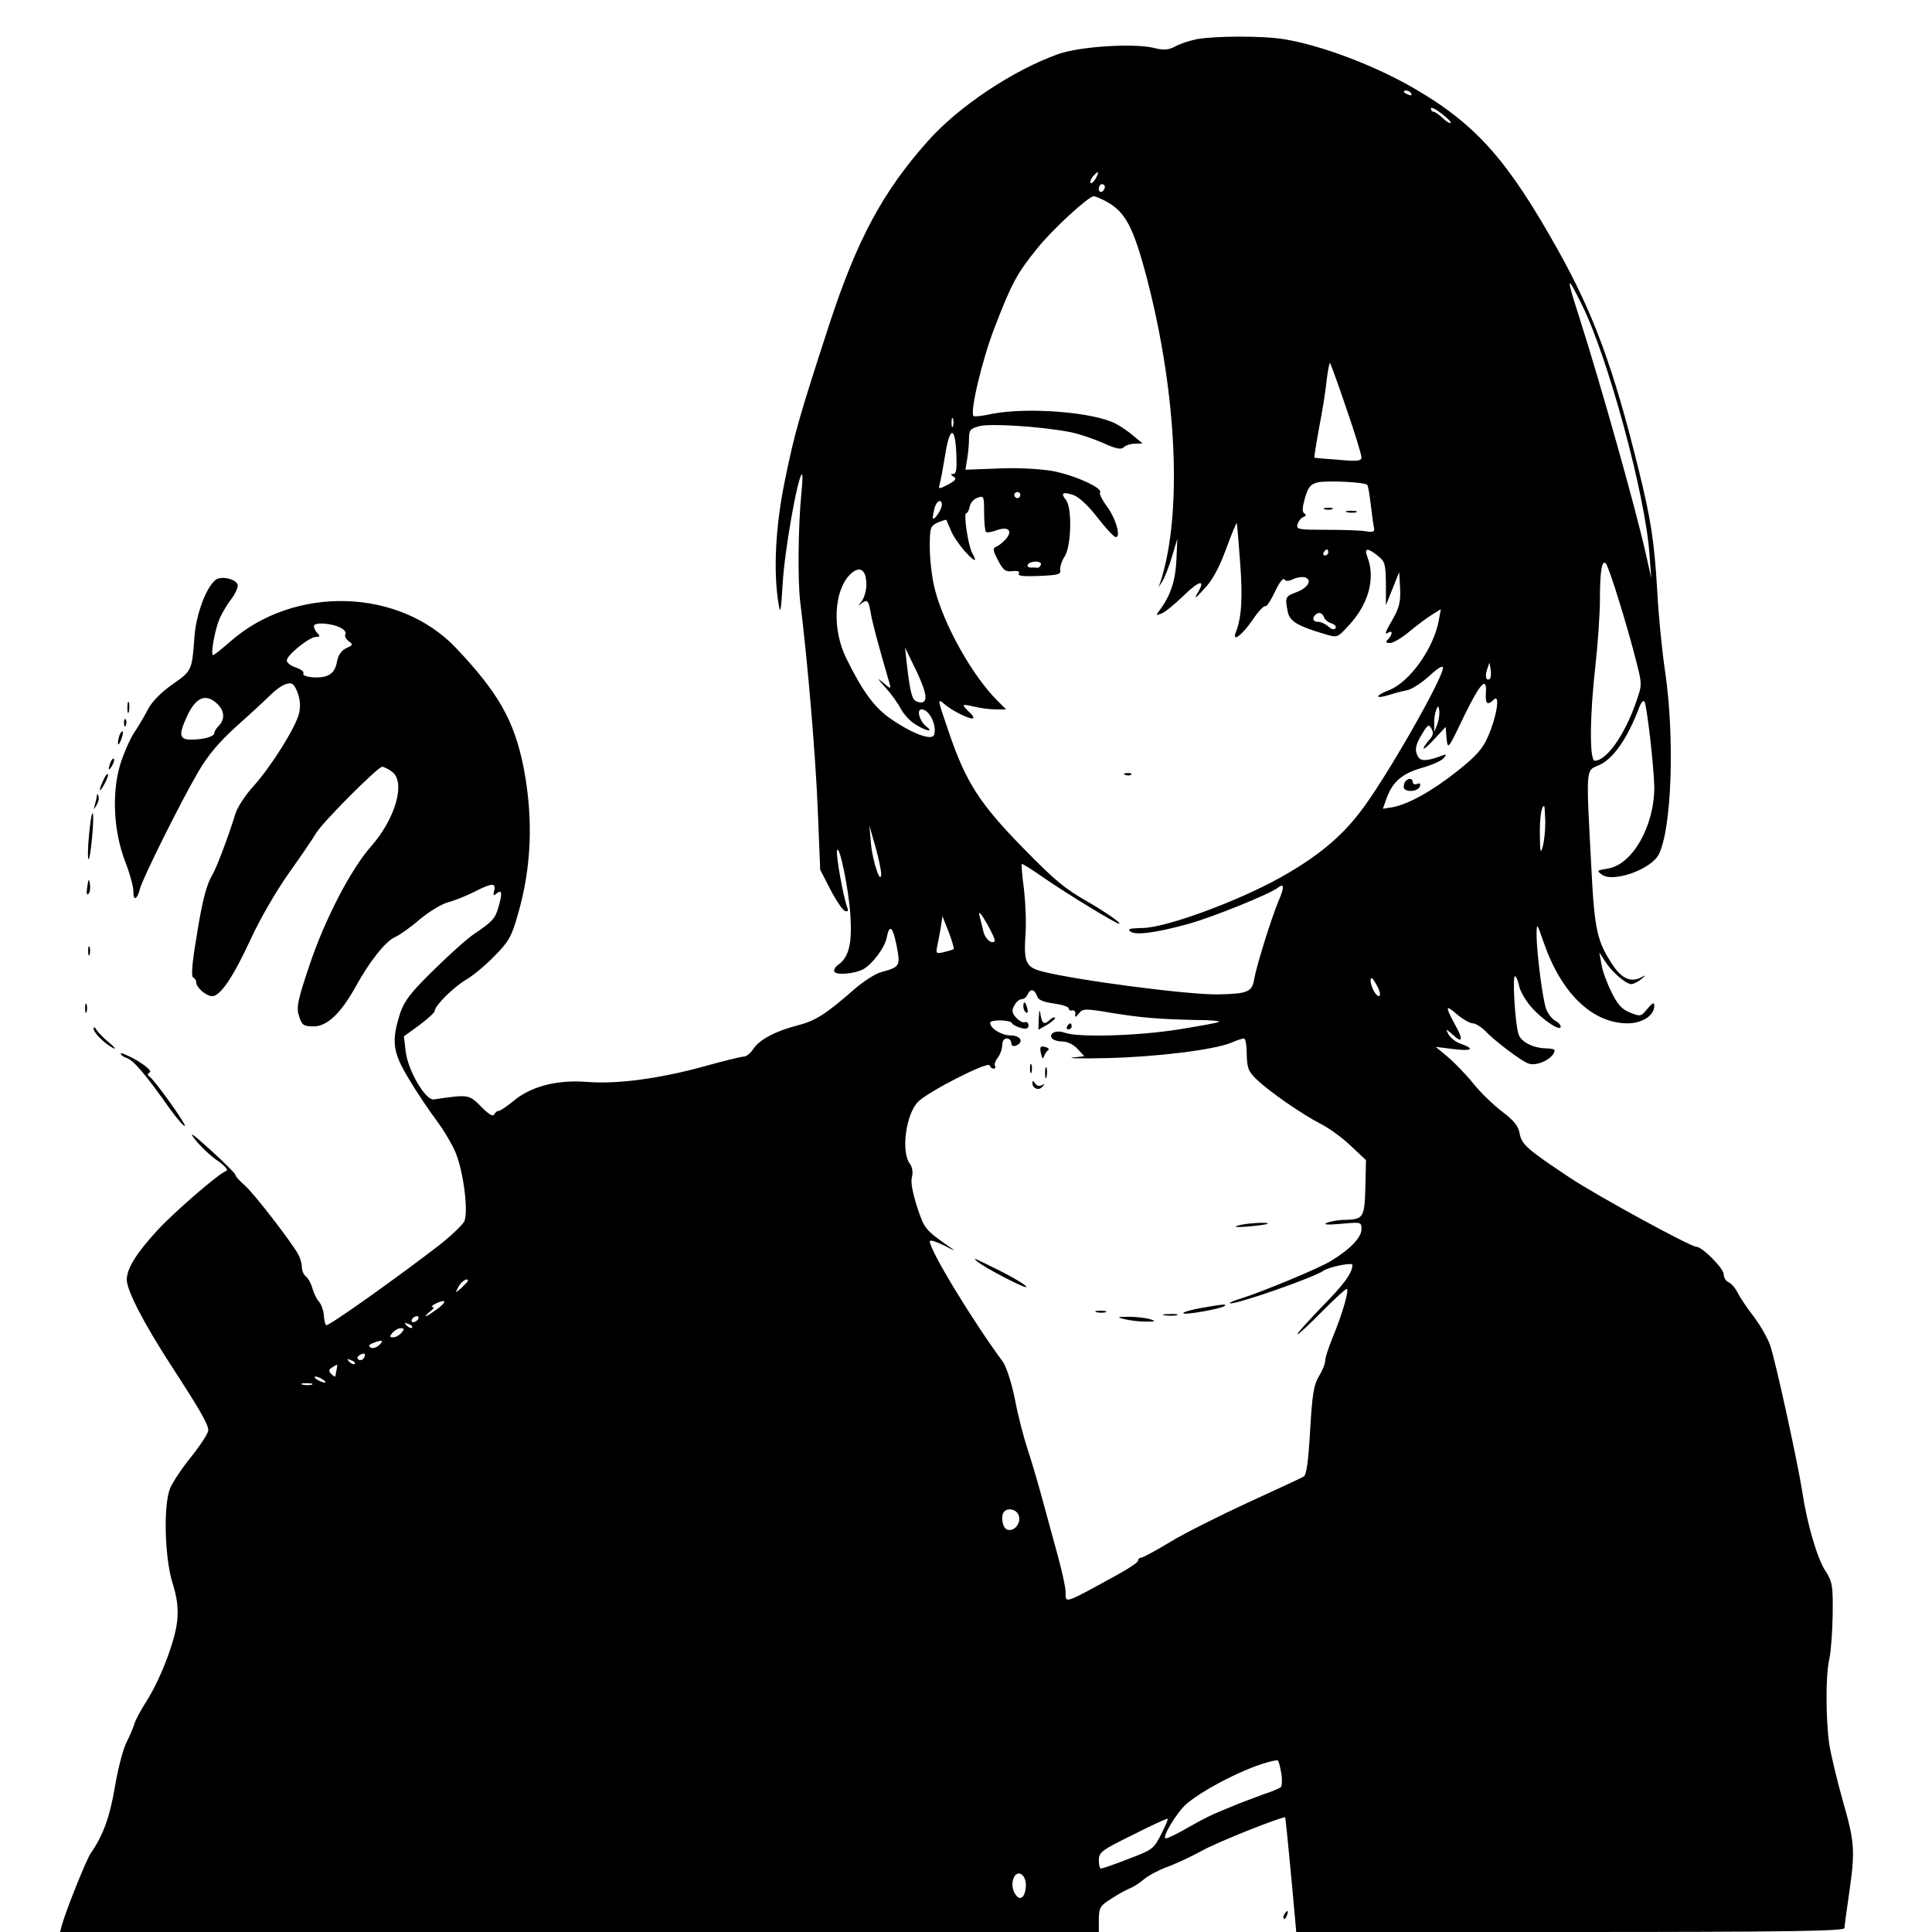<?xml version="1.0" standalone="no"?>
<!DOCTYPE svg PUBLIC "-//W3C//DTD SVG 20010904//EN"
 "http://www.w3.org/TR/2001/REC-SVG-20010904/DTD/svg10.dtd">
<svg version="1.0" xmlns="http://www.w3.org/2000/svg"
 width="640pt" height="640pt" viewBox="0 0 640 640"
 preserveAspectRatio="xMidYMid meet">
<g transform="translate(0,640) scale(0.1,-0.1)"
fill="#000000" stroke="none">
<path d="M3963 6270 c-23 -5 -55 -15 -70 -24 -23 -12 -39 -13 -74 -4 -67 15
-243 4 -313 -21 -149 -53 -330 -173 -432 -288 -150 -168 -235 -327 -327 -608
-99 -304 -115 -360 -146 -512 -32 -153 -40 -304 -22 -413 6 -38 8 -26 14 70 6
105 48 344 63 359 3 3 3 -23 -1 -59 -11 -111 -13 -292 -4 -365 25 -201 51
-512 58 -688 l8 -198 34 -66 c19 -37 41 -69 49 -71 9 -3 11 1 6 14 -12 31 -38
174 -33 187 7 23 39 -130 44 -215 6 -94 -5 -138 -39 -163 -11 -7 -17 -18 -14
-24 8 -12 66 -7 95 8 30 16 71 71 78 103 9 48 20 41 33 -24 13 -68 12 -71 -50
-88 -20 -5 -60 -31 -90 -57 -92 -81 -128 -104 -185 -119 -75 -19 -128 -47
-149 -78 -9 -14 -23 -26 -31 -26 -9 0 -66 -14 -127 -31 -151 -42 -293 -61
-393 -53 -100 8 -188 -15 -245 -64 -21 -17 -43 -32 -48 -32 -6 0 -12 -6 -15
-12 -3 -8 -19 1 -43 26 -41 41 -41 41 -157 24 -27 -4 -85 94 -93 158 l-6 51
51 37 c28 21 51 42 51 47 0 17 61 78 103 103 23 13 66 49 95 79 47 47 57 65
77 136 46 157 52 318 20 486 -31 157 -83 249 -224 398 -188 199 -535 209 -748
22 -28 -25 -54 -45 -57 -45 -9 0 5 80 20 117 7 18 25 49 40 68 14 19 24 41 21
49 -7 19 -56 29 -73 15 -32 -26 -65 -116 -70 -190 -8 -110 -8 -111 -74 -157
-37 -26 -68 -58 -80 -82 -11 -21 -31 -56 -45 -76 -14 -21 -35 -69 -47 -107
-28 -95 -22 -221 17 -322 15 -38 27 -83 27 -98 -1 -34 13 -27 22 10 9 34 131
280 192 385 32 55 68 98 125 150 45 40 96 87 113 104 17 17 41 35 54 38 19 6
25 2 37 -26 9 -24 11 -46 6 -70 -11 -47 -92 -176 -151 -242 -26 -28 -53 -69
-60 -91 -24 -78 -63 -180 -75 -200 -21 -35 -35 -87 -55 -215 -14 -82 -17 -126
-10 -128 5 -2 10 -9 10 -16 0 -17 33 -46 53 -46 27 0 71 66 127 188 31 67 84
159 125 217 39 55 81 116 92 135 23 38 205 220 219 220 5 0 20 -7 32 -16 47
-33 13 -155 -69 -248 -68 -77 -154 -244 -204 -394 -40 -119 -44 -140 -34 -169
9 -29 15 -33 48 -33 45 0 90 43 140 133 45 82 99 150 130 163 14 6 51 32 81
58 30 25 72 51 94 57 23 6 62 22 88 35 58 30 72 30 65 3 -4 -16 -3 -18 9 -8
17 14 19 0 4 -50 -10 -34 -20 -45 -81 -86 -20 -13 -79 -66 -131 -117 -77 -75
-98 -103 -112 -143 -30 -94 -26 -130 29 -220 26 -44 68 -106 92 -138 24 -32
52 -80 63 -107 26 -65 42 -195 28 -226 -6 -12 -43 -47 -82 -78 -136 -105 -362
-266 -375 -266 -3 0 -7 14 -8 31 -1 18 -9 39 -17 48 -8 9 -17 28 -21 43 -4 15
-13 32 -21 39 -8 6 -14 20 -14 31 0 11 -5 29 -11 41 -23 42 -147 203 -178 230
-17 15 -31 30 -31 35 0 4 -37 41 -82 82 -62 56 -75 65 -51 34 18 -22 51 -54
74 -69 26 -19 36 -31 28 -34 -24 -8 -172 -136 -228 -197 -70 -76 -101 -127
-101 -163 0 -36 56 -144 146 -283 95 -146 124 -196 124 -216 0 -9 -25 -48 -56
-87 -31 -38 -62 -85 -70 -104 -23 -54 -19 -228 7 -313 16 -51 20 -85 16 -127
-6 -64 -55 -193 -102 -267 -18 -28 -36 -61 -40 -75 -4 -13 -16 -41 -26 -61
-11 -21 -28 -86 -38 -145 -17 -101 -39 -163 -81 -223 -15 -23 -79 -182 -95
-237 l-6 -23 1720 0 1721 0 0 43 c1 39 4 44 44 69 23 15 51 30 62 34 10 4 30
17 44 29 14 12 48 30 75 40 28 10 82 35 120 56 51 28 254 109 272 109 1 0 6
-43 25 -247 l12 -133 908 0 c720 0 908 3 908 13 0 6 7 57 15 112 21 144 19
172 -20 308 -19 67 -39 151 -45 187 -12 81 -13 232 0 285 5 22 10 88 11 146 1
98 -1 109 -24 145 -27 41 -61 156 -77 264 -16 101 -90 440 -107 486 -8 22 -32
64 -53 92 -22 28 -46 64 -54 80 -8 16 -22 32 -31 35 -8 4 -15 15 -15 26 0 19
-71 91 -91 91 -19 0 -325 167 -416 227 -143 95 -162 111 -169 148 -4 25 -19
43 -57 72 -28 21 -71 62 -95 92 -24 30 -63 70 -85 89 l-41 34 57 -7 c62 -8 75
0 27 17 -17 5 -35 20 -42 32 -10 19 -9 19 16 -3 30 -28 34 -15 8 31 -35 64
-35 72 3 39 20 -17 44 -31 54 -31 9 0 28 -12 42 -26 29 -31 117 -98 142 -107
29 -11 86 18 87 44 0 3 -12 6 -27 6 -43 1 -82 20 -92 45 -12 32 -22 200 -12
194 5 -3 11 -19 14 -35 4 -17 23 -49 43 -71 39 -42 94 -78 94 -61 0 6 -8 15
-19 20 -10 6 -23 23 -29 38 -12 32 -32 190 -32 249 1 38 1 37 23 -26 58 -169
160 -269 278 -270 49 0 89 26 89 58 0 13 -5 11 -23 -10 -21 -26 -23 -26 -58
-12 -27 11 -41 27 -61 68 -15 30 -30 71 -33 92 l-7 39 20 -31 c22 -34 68 -74
86 -74 7 0 21 7 32 16 19 15 18 15 -2 5 -31 -15 -60 -3 -88 37 -56 83 -64 117
-75 338 -17 321 -18 311 23 328 49 20 97 88 137 195 5 13 12 21 16 18 8 -8 32
-218 33 -283 1 -129 -72 -258 -153 -271 -37 -6 -39 -7 -21 -20 37 -28 164 17
189 67 43 85 53 386 21 605 -10 66 -22 185 -26 265 -10 168 -21 239 -62 405
-83 337 -149 515 -265 723 -168 301 -272 419 -478 539 -131 76 -308 143 -431
163 -70 12 -232 11 -291 0z m712 -180 c3 -6 -1 -7 -9 -4 -18 7 -21 14 -7 14 6
0 13 -4 16 -10z m131 -97 c-3 -3 -15 4 -27 16 -13 12 -26 21 -31 21 -4 0 -8 5
-8 11 0 5 16 -2 35 -17 20 -15 33 -29 31 -31z m-1176 -184 c-7 -11 -14 -18
-17 -15 -3 3 0 12 7 21 18 21 23 19 10 -6z m30 -28 c0 -6 -4 -13 -10 -16 -5
-3 -10 1 -10 9 0 9 5 16 10 16 6 0 10 -4 10 -9z m2 -47 c65 -34 92 -84 137
-255 100 -383 118 -779 46 -1004 l-7 -20 13 20 c7 11 21 47 31 80 l18 60 -3
-70 c-3 -68 -19 -116 -53 -163 -16 -21 -16 -22 2 -15 11 3 44 30 74 59 55 54
76 56 45 6 -10 -17 -2 -12 23 16 28 29 50 70 73 132 18 49 34 88 36 87 1 -2 6
-60 11 -129 9 -117 5 -184 -14 -232 -14 -36 20 -11 55 40 18 27 37 48 43 46 5
-1 19 21 32 49 13 28 27 46 30 40 5 -7 14 -7 31 1 13 6 31 8 39 5 24 -9 8 -35
-30 -49 -36 -13 -38 -17 -28 -65 6 -31 33 -47 121 -73 43 -13 43 -13 78 25 68
71 92 158 65 229 -12 31 -1 33 34 5 24 -19 26 -27 27 -92 l0 -72 22 55 22 55
3 -53 c2 -42 -2 -63 -22 -99 -29 -50 -31 -57 -16 -48 14 9 13 -8 -2 -23 -9 -9
-8 -12 7 -12 10 0 39 17 64 38 25 21 59 46 75 56 l29 18 -7 -38 c-17 -92 -96
-203 -164 -230 -49 -19 -49 -31 0 -16 18 6 46 13 61 16 16 4 48 25 73 48 27
25 44 35 44 26 0 -36 -193 -373 -273 -476 -64 -85 -146 -152 -264 -218 -141
-79 -377 -166 -456 -168 -44 -1 -54 -3 -42 -12 17 -13 84 -4 190 25 78 21 276
101 299 121 21 16 21 1 0 -48 -24 -58 -72 -213 -79 -254 -7 -44 -21 -50 -119
-52 -99 -2 -471 47 -584 76 -54 14 -61 31 -55 123 3 39 0 106 -5 150 -6 44 -9
81 -7 83 1 2 36 -20 76 -48 77 -53 236 -150 246 -150 11 0 -42 37 -104 73 -77
44 -107 69 -212 176 -145 148 -191 219 -247 383 -39 114 -40 116 -16 96 22
-20 77 -48 93 -48 7 0 3 9 -9 20 -29 28 -28 29 16 19 20 -5 52 -9 71 -9 l34 0
-28 28 c-84 83 -179 253 -209 373 -9 36 -16 97 -16 136 0 66 2 70 26 82 15 6
27 10 29 9 1 -2 7 -17 14 -33 6 -17 27 -48 46 -70 35 -38 44 -40 25 -6 -13 25
-29 131 -19 131 4 0 9 10 11 21 2 12 13 26 26 30 21 8 22 6 22 -50 0 -32 3
-60 6 -63 3 -3 18 -1 34 5 40 15 57 -1 31 -30 -11 -12 -26 -23 -33 -25 -10 -4
-8 -14 8 -44 17 -33 25 -39 48 -36 18 2 25 -1 21 -8 -5 -8 15 -10 67 -8 63 3
73 5 70 20 -1 10 5 30 15 45 22 34 25 162 4 187 -19 23 -10 28 25 16 18 -6 50
-36 80 -75 27 -35 54 -64 60 -64 19 -1 -1 65 -31 104 -14 19 -24 39 -21 44 9
15 -87 58 -159 71 -41 7 -116 11 -179 8 l-108 -4 6 36 c3 19 6 49 6 67 0 28 4
33 33 41 35 10 195 0 295 -18 30 -5 80 -22 113 -36 45 -21 63 -24 71 -16 7 7
23 12 37 12 l26 1 -30 25 c-16 14 -43 32 -58 40 -73 39 -293 56 -411 33 -31
-7 -59 -10 -61 -7 -13 12 29 188 69 291 58 151 75 181 141 263 51 64 170 173
188 174 4 0 22 -7 39 -16z m1578 -343 c86 -173 210 -628 224 -826 l6 -80 -19
85 c-35 154 -147 552 -220 781 -44 136 -42 143 9 40z m-780 -344 c28 -81 50
-153 50 -162 0 -12 -12 -14 -77 -8 -43 3 -79 6 -79 7 -1 1 6 46 16 101 11 55
22 126 25 158 4 32 9 57 11 54 2 -2 27 -70 54 -150z m-1303 -59 c-3 -7 -5 -2
-5 12 0 14 2 19 5 13 2 -7 2 -19 0 -25z m11 -91 c2 -50 0 -67 -10 -67 -10 0
-10 -2 1 -9 11 -7 6 -13 -18 -26 -31 -16 -33 -16 -28 2 3 10 11 53 18 96 15
95 33 97 37 4z m1361 -103 c3 -2 8 -33 12 -67 4 -35 9 -70 11 -78 2 -10 -5
-13 -27 -9 -16 3 -75 5 -131 5 -93 0 -100 1 -96 18 3 10 11 21 19 24 10 4 11
8 4 12 -8 5 -7 20 2 52 11 36 18 45 42 51 30 7 155 1 164 -8z m-1149 -34 c0
-5 -4 -10 -10 -10 -5 0 -10 5 -10 10 0 6 5 10 10 10 6 0 10 -4 10 -10z m-260
-33 c0 -15 -29 -57 -30 -42 0 6 3 20 6 33 7 24 24 31 24 9z m1280 -157 c0 -5
-5 -10 -11 -10 -5 0 -7 5 -4 10 3 6 8 10 11 10 2 0 4 -4 4 -10z m-952 -41 c-2
-6 -7 -10 -11 -10 -4 1 -14 1 -23 1 -8 0 -12 5 -9 10 8 13 48 13 43 -1z m1915
-119 c20 -63 45 -152 56 -196 21 -81 21 -82 1 -139 -37 -108 -98 -195 -137
-195 -18 0 -17 148 2 315 8 72 15 171 15 222 0 93 7 131 20 116 4 -4 24 -60
43 -123z m-2493 52 c0 -19 -8 -45 -17 -56 -10 -12 -11 -15 -3 -8 22 19 27 15
34 -26 5 -32 24 -103 63 -237 5 -18 3 -18 -23 5 -21 17 -18 13 7 -15 20 -22
44 -55 53 -73 10 -18 31 -42 49 -52 35 -22 62 -27 36 -7 -23 18 -34 57 -16 57
26 0 52 -55 41 -85 -8 -19 -73 5 -142 53 -55 37 -95 92 -149 202 -47 96 -41
223 13 277 32 31 54 17 54 -35z m1516 -107 c3 -8 14 -17 25 -20 11 -4 17 -11
13 -16 -4 -6 -13 -4 -23 5 -10 9 -25 16 -34 16 -17 0 -22 11 -10 23 11 11 23
8 29 -8z m-3257 -35 c12 -6 19 -16 15 -21 -3 -6 2 -16 11 -23 15 -11 15 -13
-8 -23 -16 -8 -27 -23 -31 -46 -4 -23 -14 -38 -31 -45 -26 -12 -88 -5 -80 8 3
5 -9 13 -25 19 -17 5 -30 16 -30 23 0 18 75 78 96 78 14 0 15 3 6 12 -7 7 -12
17 -12 24 0 14 59 10 89 -6z m1934 -212 c8 -29 -2 -41 -26 -32 -16 6 -22 30
-33 124 l-6 55 29 -60 c17 -33 33 -72 36 -87z m1873 44 c-12 -11 -18 7 -10 30
l8 23 4 -23 c2 -13 1 -26 -2 -30z m-14 -51 c-2 -33 6 -39 27 -18 21 19 9 -57
-19 -121 -18 -42 -38 -65 -102 -116 -83 -66 -162 -110 -215 -120 l-32 -5 12
34 c20 55 51 82 116 101 33 9 66 24 73 32 11 13 10 15 -5 9 -47 -18 -69 -19
-78 -6 -14 22 -11 41 12 78 19 31 22 33 31 17 7 -12 6 -22 -5 -34 -34 -40 -25
-43 11 -4 l41 44 3 -39 c4 -37 5 -36 58 75 54 111 77 135 72 73z m-4204 -31
c26 -24 28 -52 7 -74 -8 -8 -15 -19 -15 -24 0 -12 -35 -22 -77 -22 -39 0 -42
15 -14 76 29 64 62 78 99 44z m4043 -70 l-10 -25 0 27 c-1 14 2 35 6 45 7 17
8 17 11 -2 1 -12 -2 -32 -7 -45z m358 -323 c0 -30 -4 -67 -9 -83 -7 -24 -8
-17 -9 38 -1 58 5 98 14 98 2 0 3 -24 4 -53z m-2200 -172 c-1 -40 -29 43 -34
102 l-5 58 20 -70 c11 -38 19 -79 19 -90z m376 -223 c-11 -11 -33 9 -38 35 -4
15 -9 39 -13 53 -3 14 8 1 25 -29 17 -30 29 -56 26 -59z m-136 -26 c-2 -2 -16
-6 -32 -10 -25 -6 -27 -4 -23 16 3 13 8 41 12 63 l6 40 21 -53 c11 -29 18 -54
16 -56z m1405 -126 c16 -32 3 -42 -14 -11 -10 20 -13 41 -6 41 3 0 11 -13 20
-30z m-1129 -29 c4 -13 19 -20 55 -25 28 -4 50 -11 50 -16 0 -6 6 -9 13 -7 6
1 11 -5 9 -13 -2 -11 1 -11 12 3 13 16 19 17 112 1 101 -16 152 -20 283 -23
41 0 72 -3 69 -6 -2 -3 -65 -14 -139 -26 -138 -21 -329 -26 -372 -10 -27 10
-53 -1 -43 -18 4 -6 20 -11 35 -11 16 0 37 -10 50 -24 l23 -25 -38 -4 c-22 -3
31 -4 116 -2 162 4 351 27 409 51 18 8 37 14 42 14 5 0 9 -24 9 -52 1 -46 5
-57 33 -84 43 -41 150 -115 212 -147 28 -14 73 -47 100 -73 l50 -47 -2 -90
c-3 -101 -6 -106 -68 -108 -22 0 -49 -5 -60 -10 -13 -6 3 -7 48 -3 67 6 67 6
67 -19 0 -26 -38 -66 -101 -104 -38 -24 -232 -104 -297 -124 -23 -7 -40 -14
-38 -16 9 -9 282 86 311 108 17 12 95 28 95 19 0 -27 -28 -65 -104 -142 -47
-49 -82 -88 -78 -88 4 0 41 34 81 75 41 41 77 75 82 75 10 0 -15 -85 -47 -162
-13 -32 -24 -65 -24 -75 0 -10 -9 -33 -21 -52 -17 -29 -22 -59 -29 -179 -6
-104 -12 -147 -21 -153 -8 -5 -90 -43 -184 -86 -93 -43 -209 -101 -257 -130
-48 -29 -92 -53 -98 -53 -5 0 -10 -4 -10 -10 0 -5 -28 -24 -62 -43 -186 -102
-178 -100 -178 -61 0 14 -11 66 -25 117 -14 51 -37 135 -51 187 -14 52 -36
127 -49 166 -13 39 -33 115 -43 169 -11 55 -29 109 -40 124 -101 137 -242 369
-242 399 0 6 21 -1 48 -14 26 -14 39 -19 28 -12 -93 65 -93 65 -118 140 -15
47 -22 83 -17 99 4 16 1 33 -7 44 -30 40 -13 164 27 205 35 35 232 135 237
121 2 -6 8 -11 13 -11 6 0 8 4 5 9 -3 4 1 17 9 27 8 10 15 29 15 42 0 13 6 22
15 22 8 0 15 -7 15 -15 0 -9 6 -12 15 -9 28 11 17 34 -17 34 -30 0 -68 23 -68
42 0 11 67 10 72 -1 2 -5 15 -12 29 -16 19 -5 26 -2 26 8 0 8 -5 13 -12 11 -6
-3 -19 4 -29 15 -14 15 -15 24 -6 40 6 12 17 21 24 21 8 0 16 7 20 15 8 21 23
19 31 -4z m-1885 -944 c0 -2 -10 -12 -21 -23 -22 -19 -22 -19 -10 4 10 18 31
31 31 19z m-100 -92 c-19 -14 -36 -25 -39 -25 -3 0 3 7 13 15 11 8 16 15 10
15 -15 0 20 20 35 20 8 0 0 -11 -19 -25z m-65 -35 c-3 -5 -11 -10 -16 -10 -6
0 -7 5 -4 10 3 6 11 10 16 10 6 0 7 -4 4 -10z m-20 -28 c-3 -3 -11 0 -18 7 -9
10 -8 11 6 5 10 -3 15 -9 12 -12z m-35 -17 c-7 -8 -19 -15 -27 -15 -13 0 -13
3 -3 15 7 8 19 15 27 15 13 0 13 -3 3 -15z m-74 -41 c-9 -8 -21 -12 -28 -8 -8
5 -6 10 8 15 31 12 37 10 20 -7z m-51 -43 c-3 -6 -11 -8 -17 -5 -6 4 -5 9 3
15 16 10 23 4 14 -10z m-30 -19 c-3 -3 -11 0 -18 7 -9 10 -8 11 6 5 10 -3 15
-9 12 -12z m-60 -19 c-2 -10 -4 -20 -4 -22 -1 -3 -7 1 -13 7 -10 10 -10 15 2
22 19 12 19 13 15 -7z m-45 -33 c8 -5 11 -10 5 -10 -5 0 -17 5 -25 10 -8 5
-10 10 -5 10 6 0 17 -5 25 -10z m-37 -17 c-7 -2 -21 -2 -30 0 -10 3 -4 5 12 5
17 0 24 -2 18 -5z m2342 -434 c8 -26 -16 -54 -39 -46 -16 6 -22 48 -9 60 14
14 42 6 48 -14z m869 -851 c4 -23 3 -44 -1 -48 -4 -4 -30 -15 -58 -24 -27 -10
-63 -24 -80 -30 -16 -7 -46 -19 -65 -27 -19 -7 -65 -30 -101 -51 -36 -21 -71
-38 -77 -38 -16 0 36 86 69 115 70 58 231 136 300 144 4 1 9 -18 13 -41z
m-398 -205 c-24 -48 -29 -51 -108 -81 -46 -18 -87 -32 -91 -32 -4 0 -7 13 -7
28 0 26 9 33 113 84 61 31 113 55 115 53 2 -2 -8 -25 -22 -52z m-448 -176 c-4
-39 -24 -46 -39 -14 -15 34 5 75 27 56 9 -7 14 -25 12 -42z"/>
<path d="M3728 3833 c7 -3 16 -2 19 1 4 3 -2 6 -13 5 -11 0 -14 -3 -6 -6z"/>
<path d="M4388 4713 c6 -2 18 -2 25 0 6 3 1 5 -13 5 -14 0 -19 -2 -12 -5z"/>
<path d="M4463 4703 c9 -2 23 -2 30 0 6 3 -1 5 -18 5 -16 0 -22 -2 -12 -5z"/>
<path d="M4657 3813 c-4 -3 -7 -12 -7 -20 0 -18 46 -17 53 1 4 10 1 13 -9 9
-7 -3 -14 0 -14 6 0 12 -13 15 -23 4z"/>
<path d="M3390 3066 c0 -8 4 -17 9 -20 5 -4 7 3 4 14 -6 23 -13 26 -13 6z"/>
<path d="M3441 3027 l-1 -38 30 17 c16 10 27 20 25 23 -3 2 -11 -1 -17 -7 -18
-18 -26 -14 -31 16 -3 21 -4 19 -6 -11z"/>
<path d="M3535 3000 c-3 -5 -1 -10 4 -10 6 0 11 5 11 10 0 6 -2 10 -4 10 -3 0
-8 -4 -11 -10z"/>
<path d="M3448 2911 c4 -17 7 -21 10 -11 3 8 9 18 14 21 5 3 1 8 -10 11 -16 4
-18 1 -14 -21z"/>
<path d="M3412 2860 c0 -14 2 -19 5 -12 2 6 2 18 0 25 -3 6 -5 1 -5 -13z"/>
<path d="M3462 2845 c0 -16 2 -22 5 -12 2 9 2 23 0 30 -3 6 -5 -1 -5 -18z"/>
<path d="M3420 2813 c0 -19 21 -27 33 -13 9 10 9 11 -2 5 -8 -4 -17 -2 -22 6
-6 9 -9 10 -9 2z"/>
<path d="M4100 2340 c-16 -5 -2 -6 35 -3 33 3 62 7 64 9 8 7 -74 2 -99 -6z"/>
<path d="M3235 2223 c18 -18 165 -95 165 -86 0 5 -35 26 -77 48 -103 51 -100
50 -88 38z"/>
<path d="M3978 2067 c-32 -6 -58 -13 -58 -17 0 -8 128 15 137 24 8 7 -4 6 -79
-7z"/>
<path d="M3633 2053 c9 -2 23 -2 30 0 6 3 -1 5 -18 5 -16 0 -22 -2 -12 -5z"/>
<path d="M3858 2043 c12 -2 30 -2 40 0 9 3 -1 5 -23 4 -22 0 -30 -2 -17 -4z"/>
<path d="M3725 2030 c17 -4 48 -8 70 -8 34 0 36 1 15 8 -14 4 -45 8 -70 8 -40
0 -42 -1 -15 -8z"/>
<path d="M422 4055 c0 -16 2 -22 5 -12 2 9 2 23 0 30 -3 6 -5 -1 -5 -18z"/>
<path d="M411 4004 c0 -11 3 -14 6 -6 3 7 2 16 -1 19 -3 4 -6 -2 -5 -13z"/>
<path d="M396 3965 c-3 -9 -6 -22 -5 -28 0 -7 5 -1 10 12 5 13 8 26 5 28 -2 2
-6 -3 -10 -12z"/>
<path d="M366 3875 c-9 -26 -7 -32 5 -12 6 10 9 21 6 23 -2 3 -7 -2 -11 -11z"/>
<path d="M342 3815 c-17 -37 -14 -45 4 -12 9 16 14 31 11 33 -2 2 -9 -7 -15
-21z"/>
<path d="M321 3763 c-1 -6 -4 -20 -7 -30 -5 -17 -5 -17 6 0 6 10 9 23 6 30 -3
9 -5 9 -5 0z"/>
<path d="M295 3635 c-4 -42 -5 -78 -2 -81 3 -3 8 29 12 71 4 42 5 78 2 81 -3
3 -8 -29 -12 -71z"/>
<path d="M289 3462 c-3 -20 -2 -29 4 -23 5 5 7 19 5 32 -3 20 -5 19 -9 -9z"/>
<path d="M292 3250 c0 -14 2 -19 5 -12 2 6 2 18 0 25 -3 6 -5 1 -5 -13z"/>
<path d="M282 3060 c0 -14 2 -19 5 -12 2 6 2 18 0 25 -3 6 -5 1 -5 -13z"/>
<path d="M310 2993 c0 -14 36 -50 65 -65 11 -5 5 2 -12 17 -18 14 -37 34 -43
43 -5 9 -10 12 -10 5z"/>
<path d="M400 2910 c0 -5 9 -11 20 -15 22 -7 60 -51 142 -167 23 -32 45 -58
50 -58 9 0 -98 150 -116 163 -8 5 -8 9 0 15 7 4 -10 19 -42 39 -30 17 -54 27
-54 23z"/>
<path d="M4255 59 c-4 -6 -5 -12 -2 -15 2 -3 7 2 10 11 7 17 1 20 -8 4z"/>
</g>
</svg>
